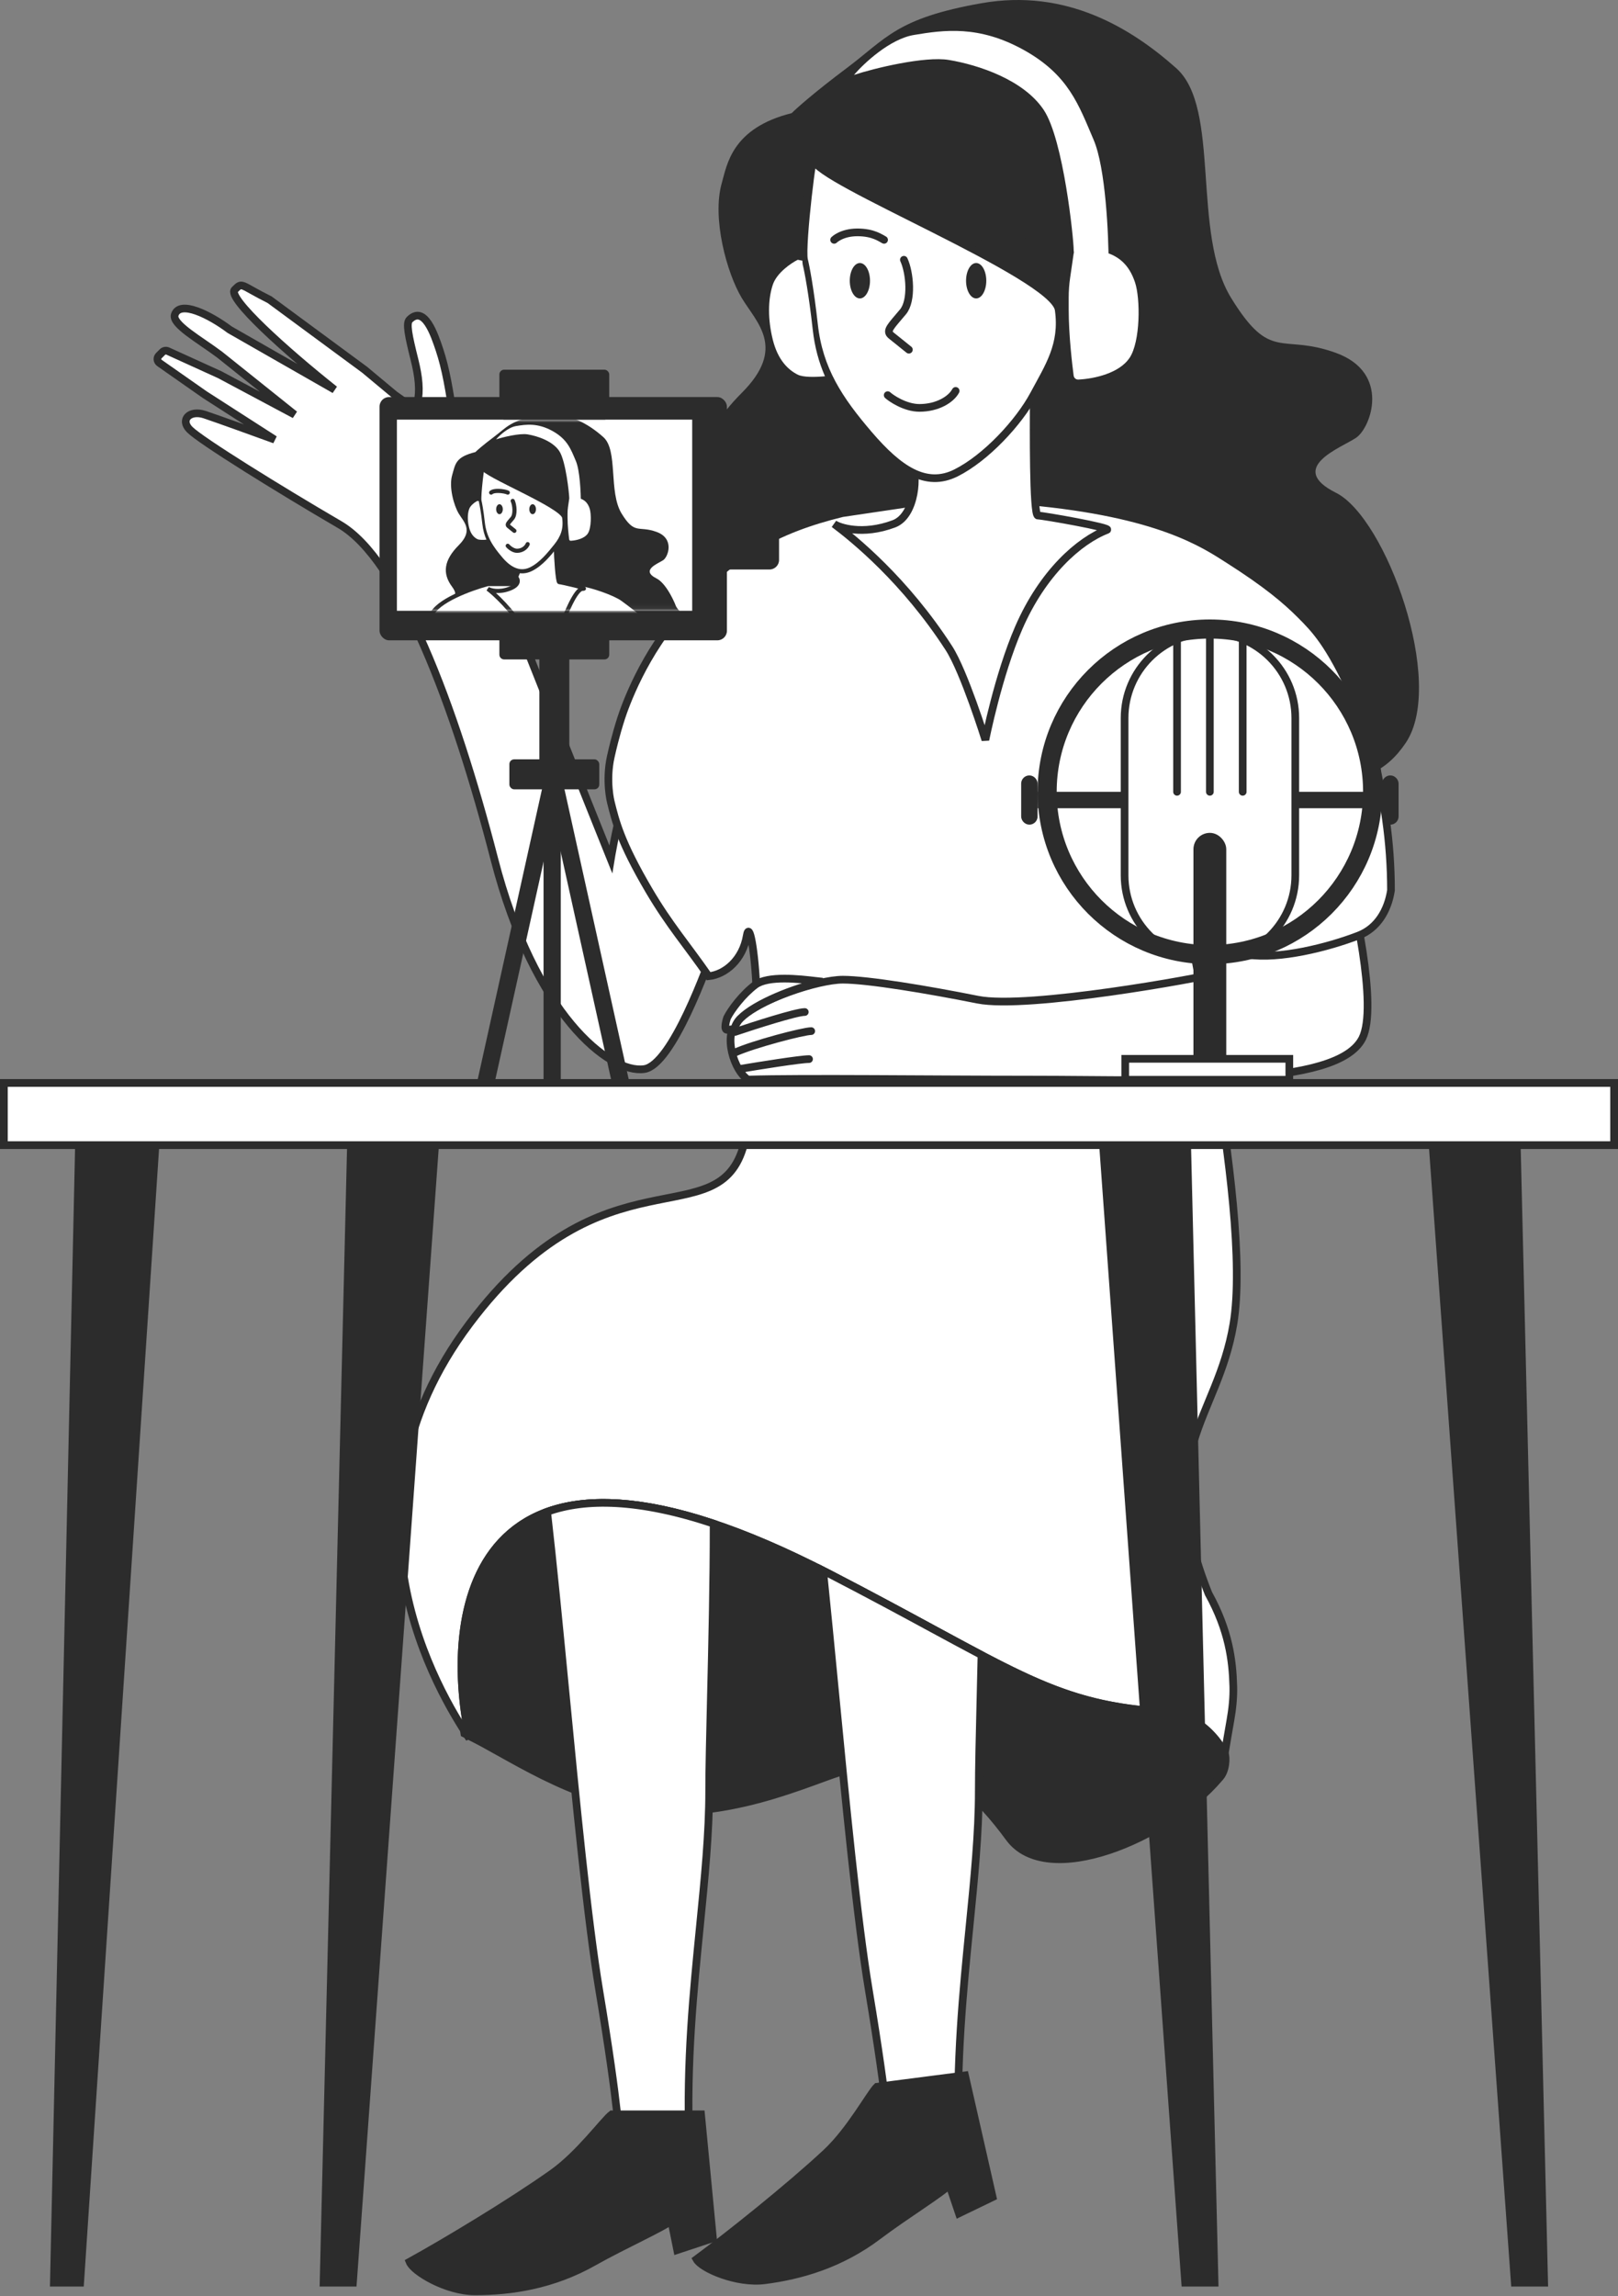 <svg width="339" height="481" viewBox="0 0 339 481" fill="none" xmlns="http://www.w3.org/2000/svg">
<rect x="0" y="0" width="339" height="481" fill="#808080" stroke="none"/>
<path d="M149.957 197.526L149.966 197.5L160.964 175L137.469 150C131.471 158.5 127.971 180.001 127.971 180.001C127.971 180.001 101.488 114.07 99.396 107.791C97.303 101.512 96.257 96.279 95.21 88.954C94.164 81.628 93.396 77.228 92.073 73.256C91.026 70.117 88.931 63.838 85.794 66.977C85.054 67.718 85.572 70.273 86.841 75.35C87.743 78.959 88.047 81.791 87.442 84.515C87.296 85.171 86.528 85.422 85.981 85.034L82.656 82.674L76.378 77.441L56.498 62.791C50.221 59.652 50.848 59.024 49.174 60.698C47.5 62.373 59.986 73.605 70.1 81.629L48.128 69.07C43.944 65.931 37.665 62.791 36.619 65.931C35.957 67.917 41.85 71.163 46.035 74.303L61.729 86.861L46.035 78.489L35.157 73.543C34.778 73.371 34.331 73.452 34.036 73.746L33.276 74.506C32.837 74.946 32.901 75.676 33.41 76.033L42.896 82.674L57.544 92.093C53.707 90.698 45.407 87.698 42.896 86.861C39.757 85.814 37.666 87.908 39.758 90.001C42.097 92.341 58.591 102.559 71.147 109.885C83.702 117.21 95.211 147.559 103.581 180.001C111.951 212.443 127.646 225.001 134.97 223.955C140.819 223.119 148.196 202.458 149.957 197.526Z" fill="white" stroke="#2C2C2C" stroke-width="1.61" stroke-linecap="round"/>
<path d="M151.226 38.35C152.325 34.5 153.318 26.838 165.874 23.698C166.92 22.652 170.685 19.303 177.382 14.28C185.752 8 187.845 3.814 205.632 0.675C223.419 -2.465 237.021 5.907 246.437 14.28C255.854 22.652 249.576 48.815 257.946 62.42C266.317 76.024 268.409 69.745 279.919 73.931C291.428 78.117 287.243 89.629 284.104 91.722C280.965 93.815 269.456 98.001 279.919 103.234C290.382 108.467 302.937 143.002 294.567 155.56C286.196 168.118 273.641 162.886 251.669 160.793C229.696 158.7 208.771 155.56 202.493 160.793C196.215 166.025 155.411 160.793 151.226 155.56C147.04 150.327 142.855 147.188 144.947 131.49C147.04 115.792 157.504 116.839 151.226 108.467C144.947 100.094 145.995 91.722 155.411 82.303C164.827 72.885 158.55 67.652 155.411 62.42C152.272 57.187 149.133 45.675 151.226 38.35Z" fill="#2C2C2C"/>
<path d="M140.47 131C152.106 116 163.252 110.755 176.462 107.5L189.959 105.5L202.456 105H215.454C242.948 107.5 252.352 114.005 257.445 117.246C265.443 122.337 269.442 125.746 272.441 128.746C275.441 131.746 278.44 134.746 283.439 145.746C285.976 151.328 287.606 158.905 288.193 161.925C288.364 162.804 288.463 163.687 288.504 164.582C288.699 168.908 289.191 182.759 287.938 191.5C277.94 190.5 272.767 191.407 265.443 193.5C255.535 196.332 254.883 192.759 252.79 187.527C250.697 182.294 248.605 181.248 247.559 183.341C246.512 185.434 262.614 252.212 258.428 277.328C255.08 297.421 241.349 304.189 253.207 333.84C257.474 341.538 258.261 347.838 258.4 353.311C258.46 355.674 258.201 358.066 257.788 360.394C253.744 383.192 259.09 363.182 242.744 358.521C219.726 356.864 211.448 349.179 173.681 329.654C99.185 291.142 92.417 336.631 98.345 364.189C92.067 354.771 68.806 316.727 98.345 277.328C126.591 239.653 150.658 259.537 155.89 239.653C161.121 219.769 157.513 189.721 156.466 196C155.629 201.023 151.967 204.15 148.468 204.5C143.969 198 140.271 193.839 135.971 186.527C129.979 176.339 128.972 172 127.972 168C127.972 168 126.84 163.596 127.972 158.5C128.972 154 129.972 151 129.972 151C129.972 151 132.962 140.678 140.47 131Z" fill="white" stroke="#2C2C2C" stroke-width="1.61" stroke-linecap="round"/>
<path d="M285.438 217.5C288.759 210.884 283.636 188.083 281.507 180.778C281.16 179.587 280.543 178.507 279.767 177.54L278.773 176.3C277.905 175.22 276.724 174.435 275.392 174.054C274.436 173.781 273.432 173.724 272.451 173.887L269.85 174.321C268.581 174.533 267.338 174.877 266.141 175.348L261.943 177C259.85 178.046 250.945 185 250.945 185C253.01 191.163 255.348 203.72 254.445 204C251.945 204.773 215.301 211.506 204.839 209.413C194.377 207.32 181.821 205.227 176.589 205.227C171.358 205.227 158.818 209.413 154.632 213.599C151.284 216.948 153.918 224.413 156.708 226.157C167.869 225.808 195.734 226.157 215.84 226.157C245.676 226.157 280.168 227.996 285.438 217.5Z" fill="white" stroke="#2C2C2C" stroke-width="1.61" stroke-linecap="round"/>
<path d="M153.969 220.499C157.805 218.755 168.291 216 169.965 216" stroke="#2C2C2C" stroke-width="1.61" stroke-linecap="round"/>
<path d="M153.969 216.185C158.1 214.79 166.814 212 168.617 212" stroke="#2C2C2C" stroke-width="1.61" stroke-linecap="round"/>
<path d="M154.859 223.955C158.991 223.258 167.705 221.863 169.508 221.863" stroke="#2C2C2C" stroke-width="1.61" stroke-linecap="round"/>
<path d="M10.465 478.993L15.777 238.293H33.483L17.547 478.993H10.465Z" fill="#2C2C2C"/>
<path d="M66.969 478.993L72.764 238.294H92.08L74.695 478.993H66.969Z" fill="#2C2C2C"/>
<path d="M255.297 478.993L249.502 238.294H230.186L247.57 478.993H255.297Z" fill="#2C2C2C"/>
<path d="M324.355 478.993L318.561 238.294H299.244L316.629 478.993H324.355Z" fill="#2C2C2C"/>
<path d="M170.547 68.024C169.71 60.489 168.803 55.814 168.454 54.419C167.823 51.279 170.547 29.302 170.547 33.489C170.547 37.675 220.769 57.559 221.816 64.884C222.862 72.21 220.769 77.442 216.584 82.675C212.399 87.908 205.075 98.373 198.797 101.512C192.519 104.652 188.334 98.373 182.056 91.047C175.778 83.722 171.593 77.442 170.547 68.024Z" fill="white" stroke="#2C2C2C" stroke-width="1.61"/>
<path d="M187.286 109.735C191.959 107.982 192.354 98.896 190.959 97.5L195.656 91.944C202.632 88.106 216.582 81.269 216.582 84.618C216.582 88.804 216.407 108 217.453 108C218.5 108 233.077 110.566 231.95 111C226.078 113.266 218.453 120 213.454 131.5C209.13 141.449 206.456 155 206.456 155C206.456 155 202.009 140.715 198.795 135.747C189.612 121.552 178.972 112.92 174.764 109.759C174.752 109.751 174.741 109.743 174.73 109.735C174.741 109.743 174.753 109.751 174.764 109.759C175.753 110.48 180.667 112.217 187.286 109.735Z" fill="white" stroke="#2C2C2C" stroke-width="1.61" stroke-linecap="round"/>
<path fill-rule="evenodd" clip-rule="evenodd" d="M172.346 205.645C166.38 206.977 158.308 210.175 155.111 213.372C154.501 213.982 154.09 214.728 153.842 215.551C153.086 215.657 152.53 215.725 152.339 215.725C151.668 215.725 152.06 214.05 152.339 213.213C153.178 211.539 155.561 208.315 158.247 206.306C160.91 204.313 167.513 205.088 170.965 205.492C171.515 205.557 171.985 205.612 172.346 205.645Z" fill="white"/>
<path d="M172.346 205.645L172.521 206.431L172.419 204.843L172.346 205.645ZM155.111 213.372L154.542 212.803L154.542 212.803L155.111 213.372ZM153.842 215.551L153.954 216.348L154.464 216.277L154.613 215.784L153.842 215.551ZM152.339 213.213L151.62 212.853L151.594 212.904L151.576 212.958L152.339 213.213ZM158.247 206.306L158.729 206.951L158.247 206.306ZM170.965 205.492L170.871 206.292L170.965 205.492ZM172.171 204.859C169.137 205.537 165.579 206.685 162.371 208.07C159.186 209.445 156.252 211.092 154.542 212.803L155.68 213.941C157.167 212.454 159.868 210.904 163.009 209.548C166.128 208.202 169.59 207.085 172.521 206.431L172.171 204.859ZM154.542 212.803C153.825 213.52 153.352 214.388 153.071 215.319L154.613 215.784C154.828 215.068 155.178 214.444 155.68 213.941L154.542 212.803ZM153.73 214.754C152.944 214.864 152.459 214.92 152.339 214.92V216.53C152.601 216.53 153.227 216.45 153.954 216.348L153.73 214.754ZM152.339 214.92C152.438 214.92 152.567 214.957 152.672 215.051C152.762 215.132 152.785 215.208 152.785 215.209C152.786 215.213 152.778 215.186 152.775 215.116C152.772 215.049 152.774 214.963 152.784 214.858C152.825 214.421 152.972 213.859 153.103 213.468L151.576 212.958C151.427 213.405 151.238 214.098 151.181 214.708C151.154 214.999 151.146 215.364 151.249 215.691C151.302 215.862 151.403 216.076 151.598 216.251C151.81 216.44 152.072 216.53 152.339 216.53V214.92ZM153.059 213.574C153.848 212.001 156.153 208.878 158.729 206.951L157.764 205.662C154.97 207.753 152.509 211.077 151.62 212.853L153.059 213.574ZM158.729 206.951C159.257 206.556 160.034 206.262 161.024 206.072C162.004 205.883 163.132 205.807 164.311 205.805C166.671 205.8 169.139 206.089 170.871 206.292L171.058 204.693C169.338 204.491 166.778 204.19 164.308 204.195C163.072 204.198 161.835 204.276 160.72 204.491C159.615 204.703 158.568 205.06 157.764 205.662L158.729 206.951ZM170.871 206.292C171.417 206.356 171.899 206.413 172.273 206.447L172.419 204.843C172.07 204.812 171.612 204.758 171.058 204.693L170.871 206.292Z" fill="#2C2C2C"/>
<path d="M170.547 68.024C169.71 60.489 168.803 55.814 168.454 54.419C167.823 51.279 170.547 29.302 170.547 33.489C170.547 37.675 220.769 57.559 221.815 64.884C222.862 72.21 219.752 76.77 216.584 82.675C213.459 88.5 206.567 95.933 200.29 99.073C194.012 102.212 188.334 98.373 182.056 91.047C175.778 83.722 171.593 77.442 170.547 68.024Z" fill="white" stroke="#2C2C2C" stroke-width="1.61"/>
<path fill-rule="evenodd" clip-rule="evenodd" d="M168.193 55.464C168.541 56.86 169.448 61.534 170.285 69.069C170.69 72.709 171.563 75.88 172.845 78.824C170.723 79.015 168.271 79.052 167.145 78.488C165.053 77.442 162.96 75.349 161.914 71.163C160.867 66.977 160.867 62.791 161.914 59.651C162.751 57.139 165.75 55.116 167.145 54.419L168.11 54.611C168.124 54.969 168.151 55.258 168.193 55.464Z" fill="white"/>
<ellipse cx="180.162" cy="58.808" rx="2.119" ry="3.709" fill="#2C2C2C"/>
<ellipse cx="204.525" cy="58.808" rx="2.119" ry="3.709" fill="#2C2C2C"/>
<path d="M189.381 54.419C190.615 57.063 191.17 62.945 189.195 65.325C186.726 68.299 185.492 69.291 186.726 70.282C187.961 71.273 189.193 72.265 190.427 73.256" stroke="#2C2C2C" stroke-width="1.61" stroke-linecap="round"/>
<path d="M185.988 82.778C186.621 83.371 189.595 85.447 192.633 85.447C196.43 85.447 199.277 83.668 200.227 81.888" stroke="#2C2C2C" stroke-width="1.61" stroke-linecap="round"/>
<path d="M215.535 51.28C215.535 51.28 214.698 50.233 211.35 50.233C208.002 50.233 205.77 50.931 205.072 51.28" stroke="#2C2C2C" stroke-width="1.61" stroke-linecap="round"/>
<path d="M174.766 50.246C174.766 50.246 176.312 48.679 179.66 48.679C183.008 48.679 184.531 49.897 185.229 50.246" stroke="#2C2C2C" stroke-width="1.61" stroke-linecap="round"/>
<path d="M178.918 15.698C183.103 14.303 193.775 11.721 198.798 12.559C205.075 13.605 214.492 16.745 218.677 23.024C222.862 29.303 224.955 50.233 224.955 52.327C224.955 54.001 226.35 53.722 227.048 53.373L229.14 55.466H232.279C232.279 49.187 231.651 35.163 229.14 29.303C226.001 21.977 223.909 15.699 214.492 10.466C205.075 5.233 197.751 6.28 191.474 7.326C186.451 8.163 181.011 13.256 178.918 15.698Z" fill="white"/>
<path d="M227.374 52.326C234.3 52.326 236.645 55.727 237.8 59.129C238.954 62.53 238.954 71.6 236.645 75.001C234.519 78.133 229.425 79.342 225.928 79.514C225.432 79.538 225.013 79.175 224.948 78.682C224.655 76.455 223.91 70.261 223.91 64.797V62.361C223.91 60.964 224.011 59.568 224.212 58.186L224.94 53.182C225.012 52.691 225.433 52.326 225.93 52.326H227.374Z" fill="white"/>
<path d="M97.19 362.431L97.3 363.143C97.469 363.225 97.64 363.309 97.811 363.394C97.615 363.094 97.408 362.773 97.19 362.431Z" fill="#2C2C2C"/>
<path d="M98.21 363.594C100.244 364.62 102.398 365.822 104.683 367.098C116.023 373.428 130.589 381.559 149.615 378.84C158.616 377.554 166.193 374.775 172.93 372.304C188.121 366.731 198.104 366.792 211.454 385C219.342 395.759 244.48 385.372 255.444 372.5C256.944 371 256.944 368.007 256.597 367.317C255.934 366 255.164 364.817 253.945 363.5C251.445 360.801 248.446 359 242.735 358.52C224.969 357.242 215.985 352.372 195.446 341.24C189.373 337.948 182.29 334.109 173.672 329.654C99.71 291.418 92.508 335.983 98.21 363.594Z" fill="#2C2C2C"/>
<path d="M97.19 362.431L97.3 363.143C97.469 363.225 97.64 363.309 97.811 363.394C97.615 363.094 97.408 362.773 97.19 362.431Z" stroke="#2C2C2C" stroke-width="1.61" stroke-linecap="round"/>
<path d="M98.21 363.594C100.244 364.62 102.398 365.822 104.683 367.098C116.023 373.428 130.589 381.559 149.615 378.84C158.616 377.554 166.193 374.775 172.93 372.304C188.121 366.731 198.104 366.792 211.454 385C219.342 395.759 244.48 385.372 255.444 372.5C256.944 371 256.944 368.007 256.597 367.317C255.934 366 255.164 364.817 253.945 363.5C251.445 360.801 248.446 359 242.735 358.52C224.969 357.242 215.985 352.372 195.446 341.24C189.373 337.948 182.29 334.109 173.672 329.654C99.71 291.418 92.508 335.983 98.21 363.594Z" stroke="#2C2C2C" stroke-width="1.61" stroke-linecap="round"/>
<path fill-rule="evenodd" clip-rule="evenodd" d="M172.457 329.025C173.266 336.853 174.088 345.369 174.925 354.033C177.195 377.533 179.571 402.124 182.056 417.038C186.241 442.155 186.241 448.434 186.241 448.434H200.889C200.286 432.146 201.769 417.249 203.133 403.543C204.136 393.471 205.074 384.043 205.074 375.178C205.074 370.5 205.239 363.645 205.43 355.702C205.499 352.83 205.571 349.815 205.64 346.709C202.546 345.083 199.192 343.265 195.455 341.239C189.383 337.948 182.3 334.109 173.681 329.654C173.271 329.442 172.863 329.232 172.457 329.025Z" fill="white"/>
<path d="M174.925 354.033L175.726 353.956L174.925 354.033ZM172.457 329.025L172.823 328.308L171.504 327.636L171.656 329.108L172.457 329.025ZM182.056 417.038L182.85 416.906L182.056 417.038ZM186.241 448.434H185.436V449.239H186.241V448.434ZM200.889 448.434V449.239H201.725L201.694 448.404L200.889 448.434ZM203.133 403.543L202.332 403.463L203.133 403.543ZM205.43 355.702L206.234 355.722L205.43 355.702ZM205.64 346.709L206.445 346.727L206.456 346.229L206.015 345.997L205.64 346.709ZM195.455 341.239L195.072 341.947L195.455 341.239ZM173.681 329.654L174.051 328.939L174.051 328.939L173.681 329.654ZM175.726 353.956C174.89 345.292 174.067 336.774 173.258 328.942L171.656 329.108C172.465 336.933 173.287 345.446 174.124 354.111L175.726 353.956ZM182.85 416.906C180.37 402.025 177.998 377.469 175.726 353.956L174.124 354.111C176.393 377.597 178.771 402.222 181.262 417.171L182.85 416.906ZM186.241 448.434C187.046 448.434 187.046 448.434 187.046 448.434C187.046 448.433 187.046 448.433 187.046 448.433C187.046 448.432 187.046 448.432 187.046 448.431C187.046 448.429 187.046 448.428 187.046 448.425C187.046 448.421 187.046 448.415 187.046 448.407C187.046 448.392 187.046 448.37 187.045 448.342C187.044 448.285 187.042 448.2 187.037 448.085C187.029 447.856 187.012 447.505 186.979 447.007C186.913 446.012 186.781 444.43 186.518 442.066C185.993 437.338 184.944 429.474 182.85 416.906L181.262 417.171C183.353 429.719 184.397 437.553 184.918 442.244C185.178 444.589 185.308 446.147 185.373 447.114C185.405 447.598 185.421 447.933 185.428 448.145C185.432 448.251 185.434 448.326 185.435 448.373C185.436 448.397 185.436 448.413 185.436 448.423C185.436 448.428 185.436 448.432 185.436 448.434C185.436 448.434 185.436 448.435 185.436 448.435C185.436 448.435 185.436 448.435 185.436 448.435C185.436 448.435 185.436 448.435 185.436 448.435C185.436 448.434 185.436 448.434 186.241 448.434ZM200.889 447.629H186.241V449.239H200.889V447.629ZM202.332 403.463C200.968 417.165 199.479 432.114 200.085 448.464L201.694 448.404C201.093 432.179 202.57 417.333 203.934 403.622L202.332 403.463ZM204.269 375.178C204.269 383.995 203.336 393.382 202.332 403.463L203.934 403.622C204.936 393.56 205.879 384.09 205.879 375.178H204.269ZM204.625 355.683C204.434 363.621 204.269 370.488 204.269 375.178H205.879C205.879 370.512 206.044 363.669 206.234 355.722L204.625 355.683ZM204.835 346.692C204.766 349.796 204.694 352.81 204.625 355.683L206.234 355.722C206.303 352.849 206.376 349.834 206.445 346.727L204.835 346.692ZM206.015 345.997C202.926 344.373 199.577 342.558 195.839 340.532L195.072 341.947C198.807 343.972 202.166 345.792 205.266 347.422L206.015 345.997ZM195.839 340.532C189.766 337.24 182.677 333.398 174.051 328.939L173.312 330.369C181.923 334.82 188.999 338.656 195.072 341.947L195.839 340.532ZM174.051 328.939C173.64 328.726 173.23 328.516 172.823 328.308L172.091 329.742C172.496 329.949 172.903 330.157 173.312 330.369L174.051 328.939Z" fill="#2C2C2C"/>
<path fill-rule="evenodd" clip-rule="evenodd" d="M114.633 316.705C115.866 327.435 117.134 340.555 118.436 354.035C120.706 377.534 123.081 402.125 125.567 417.04C129.752 442.156 129.752 448.435 129.752 448.435H144.4C143.797 432.147 145.28 417.25 146.644 403.544C147.647 393.473 148.585 384.044 148.585 375.179C148.585 370.501 148.75 363.646 148.94 355.704C149.206 344.658 149.521 331.508 149.515 319.182C133.974 313.992 122.683 313.791 114.633 316.705Z" fill="white"/>
<path d="M118.436 354.035L117.635 354.112L118.436 354.035ZM114.633 316.705L114.359 315.948L113.76 316.165L113.833 316.797L114.633 316.705ZM125.567 417.04L126.361 416.907L125.567 417.04ZM129.752 448.435H128.947V449.24H129.752V448.435ZM144.4 448.435V449.24H145.235L145.204 448.405L144.4 448.435ZM146.644 403.544L147.445 403.624L146.644 403.544ZM148.94 355.704L148.136 355.684L148.94 355.704ZM149.515 319.182L150.32 319.181L150.32 318.602L149.77 318.418L149.515 319.182ZM119.237 353.957C117.935 340.48 116.667 327.352 115.433 316.613L113.833 316.797C115.066 327.518 116.332 340.63 117.635 354.112L119.237 353.957ZM126.361 416.907C123.881 402.027 121.509 377.471 119.237 353.957L117.635 354.112C119.903 377.598 122.282 402.223 124.773 417.172L126.361 416.907ZM129.752 448.435C130.557 448.435 130.557 448.435 130.557 448.435C130.557 448.435 130.557 448.434 130.557 448.434C130.557 448.433 130.557 448.433 130.557 448.432C130.557 448.431 130.557 448.429 130.557 448.427C130.557 448.422 130.557 448.416 130.557 448.408C130.557 448.393 130.556 448.371 130.556 448.343C130.555 448.286 130.552 448.201 130.548 448.087C130.54 447.857 130.523 447.506 130.49 447.008C130.423 446.013 130.291 444.431 130.029 442.067C129.504 437.339 128.455 429.475 126.361 416.907L124.773 417.172C126.864 429.72 127.908 437.554 128.429 442.245C128.689 444.59 128.819 446.148 128.883 447.115C128.915 447.599 128.931 447.934 128.939 448.146C128.943 448.252 128.945 448.327 128.946 448.374C128.946 448.398 128.947 448.415 128.947 448.425C128.947 448.43 128.947 448.433 128.947 448.435C128.947 448.436 128.947 448.436 128.947 448.436C128.947 448.436 128.947 448.436 128.947 448.436C128.947 448.436 128.947 448.436 128.947 448.436C128.947 448.436 128.947 448.435 129.752 448.435ZM144.4 447.63H129.752V449.24H144.4V447.63ZM145.843 403.464C144.479 417.166 142.99 432.115 143.596 448.465L145.204 448.405C144.604 432.18 146.08 417.335 147.445 403.624L145.843 403.464ZM147.78 375.179C147.78 383.997 146.847 393.384 145.843 403.464L147.445 403.624C148.447 393.562 149.39 384.092 149.39 375.179H147.78ZM148.136 355.684C147.945 363.623 147.78 370.489 147.78 375.179H149.39C149.39 370.513 149.554 363.67 149.745 355.723L148.136 355.684ZM148.71 319.182C148.716 331.497 148.401 344.637 148.136 355.684L149.745 355.723C150.01 344.679 150.326 331.519 150.32 319.181L148.71 319.182ZM149.77 318.418C134.141 313.199 122.648 312.947 114.359 315.948L114.907 317.462C122.719 314.634 133.808 314.785 149.26 319.945L149.77 318.418Z" fill="#2C2C2C"/>
<path d="M115.72 455.276C121.457 451.211 126.522 444.15 128.184 442.914H146.878L149.371 468.874L141.893 471.347L140.647 465.166C139.401 466.402 130.504 470.385 124.445 473.819C115.72 478.764 106.996 480 99.518 480C93.536 480 86.639 475.879 85.809 473.819C93.287 469.698 106.996 461.457 115.72 455.276Z" fill="#2C2C2C" stroke="#2C2C2C" stroke-width="1.61"/>
<path d="M173.041 451.02C178.176 446.247 182.262 438.579 183.742 437.138L202.177 434.755L207.971 460.251L200.915 463.663L198.892 457.675C197.822 459.064 189.561 464.158 184.027 468.346C176.06 474.375 167.616 476.717 160.242 477.67C154.343 478.433 147.013 475.215 145.929 473.272C152.773 468.221 165.233 458.278 173.041 451.02Z" fill="#2C2C2C" stroke="#2C2C2C" stroke-width="1.61"/>
<path d="M242.448 150.5L235.949 175L241.448 195.5C241.448 195.5 254.945 199 261.444 200C268.044 201.016 278.19 198.473 284.645 195.982C288.613 194.45 290.791 190.704 291.437 186.5C291.437 181.506 291.083 176.519 290.377 171.575L289.938 168.5L288.438 161C284.939 147.5 284.439 149.085 281.469 145.292C275.941 138.233 268.442 134.5 262.444 133C256.445 131.5 250.917 131.708 246.947 133C243.881 133.998 242.281 146 242.448 150.5Z" fill="white" stroke="#2C2C2C" stroke-width="1.61"/>
<rect x="214.758" y="163.24" width="1.828" height="8.706" rx="0.914" fill="#2C2C2C" stroke="#2C2C2C" stroke-width="1.61"/>
<rect x="290.395" y="163.24" width="1.828" height="8.706" rx="0.914" fill="#2C2C2C" stroke="#2C2C2C" stroke-width="1.61"/>
<rect x="0.805" y="-0.805" width="70.584" height="1.828" transform="matrix(1 0 0 -1 217.395 167.702)" fill="#2C2C2C" stroke="#2C2C2C" stroke-width="1.61"/>
<path d="M235.621 150.421C235.621 140.544 243.628 132.538 253.504 132.538C263.381 132.538 271.387 140.544 271.387 150.421V183.362C271.387 193.238 263.381 201.245 253.504 201.245C243.628 201.245 235.621 193.238 235.621 183.362V150.421Z" fill="white" stroke="#2C2C2C" stroke-width="1.61"/>
<rect x="250.852" y="175.275" width="5.266" height="48.249" rx="2.633" fill="#2C2C2C" stroke="#2C2C2C" stroke-width="1.61"/>
<rect x="0.805" y="-0.805" width="34.382" height="4.39" transform="matrix(1 0 0 -1 234.949 225.39)" fill="white" stroke="#2C2C2C" stroke-width="1.61"/>
<path d="M287.589 165.874C287.589 184.71 272.323 199.979 253.492 199.979C234.661 199.979 219.395 184.71 219.395 165.874C219.395 147.037 234.661 131.769 253.492 131.769C272.323 131.769 287.589 147.037 287.589 165.874Z" stroke="#2C2C2C" stroke-width="4"/>
<path d="M253.488 133.207V165.873" stroke="#2C2C2C" stroke-width="1.61" stroke-linecap="round"/>
<path d="M246.613 133.207V165.873" stroke="#2C2C2C" stroke-width="1.61" stroke-linecap="round"/>
<path d="M260.367 133.207V165.873" stroke="#2C2C2C" stroke-width="1.61" stroke-linecap="round"/>
<rect x="79.519" y="83.176" width="72.784" height="50.961" rx="2" fill="#2C2C2C"/>
<rect x="83.16" y="87.908" width="61.866" height="40.041" fill="white"/>
<mask id="mask0_265_24684" style="mask-type:alpha" maskUnits="userSpaceOnUse" x="83" y="87" width="63" height="41">
<rect x="83.16" y="87.908" width="61.866" height="40.041" fill="white"/>
</mask>
<g mask="url(#mask0_265_24684)">
<path d="M94.724 99.582C95.421 97.143 95.421 95.75 99.6 94.705C99.948 94.357 101.201 93.242 103.43 91.57C106.216 89.48 106.912 88.087 112.833 87.042C118.753 85.997 123.28 88.783 126.414 91.57C129.549 94.357 127.459 103.065 130.245 107.593C133.031 112.122 133.728 110.032 137.558 111.425C141.389 112.818 139.996 116.65 138.951 117.347C137.907 118.043 134.076 119.437 137.558 121.178C141.041 122.92 145.22 134.415 142.434 138.595C139.648 142.775 135.469 141.033 128.156 140.337C120.842 139.64 113.877 138.595 111.788 140.337C109.698 142.078 96.117 140.337 94.724 138.595C93.331 136.853 91.938 135.808 92.635 130.583C93.331 125.358 96.814 125.707 94.724 122.92C92.634 120.133 92.983 117.347 96.117 114.212C99.251 111.077 97.162 109.335 96.117 107.593C95.072 105.852 94.028 102.02 94.724 99.582Z" fill="#2C2C2C"/>
<path d="M90.351 128.965C91.465 125.9 98.709 123.276 102.191 122.347H121.694C124.132 122.696 128.765 124.314 130.4 125.482C132.838 127.224 141.196 133.842 142.241 134.887C143.285 135.932 143.875 138.666 141.196 137.325C139.107 136.28 139.107 136.28 139.107 138.022C139.107 139.415 142.125 144.757 144.33 147.427C142.241 149.517 139.803 145.337 137.365 146.034C134.067 146.976 130.052 150.562 129.356 148.82C128.659 147.079 127.963 146.73 127.614 147.427C127.266 148.124 131.793 170.765 130.4 179.125C129.286 185.813 124.716 188.066 128.662 197.935C130.4 201.07 130.404 203.509 130.4 205.599C128.657 215.004 130.878 207.775 125.18 206.15C117.518 205.599 114.764 203.041 102.193 196.542C77.398 183.723 75.145 198.864 77.118 208.037C75.029 204.902 67.286 192.239 77.118 179.125C86.52 166.585 94.53 173.204 96.271 166.585C98.013 159.967 96.62 150.214 96.271 152.304C96.054 153.605 94.909 154.991 93.92 155.87C93.689 156.243 93.41 156.457 93.138 156.484C93.369 156.329 93.638 156.12 93.92 155.87C94.674 154.655 94.921 151.75 92.789 148.124C90.003 143.386 87.449 143.828 86.52 144.64C87.217 143.944 87.566 143.099 87.566 142.55C87.566 140.112 86.869 141.157 85.128 141.157C84.084 141.157 88.958 132.797 90.351 128.965Z" fill="white" stroke="#2C2C2C" stroke-width="0.87" stroke-linecap="round"/>
<path d="M101.146 109.458C100.868 106.95 100.566 105.394 100.45 104.93C100.239 103.885 101.146 96.57 101.146 97.963C101.146 99.357 117.862 105.975 118.21 108.413C118.559 110.852 117.862 112.593 116.469 114.335C115.076 116.077 112.638 119.56 110.549 120.605C108.459 121.65 107.066 119.56 104.977 117.122C102.887 114.683 101.494 112.593 101.146 109.458Z" fill="white" stroke="#2C2C2C" stroke-width="0.87"/>
<path d="M141.203 127.224C143.989 131.056 145.034 130.011 145.034 133.494C145.034 136.977 143.293 138.719 141.203 140.112" stroke="#2C2C2C" stroke-width="0.87"/>
<path d="M106.726 123.341C108.955 122.505 108.584 121.368 108.119 120.903L109.512 117.42C111.834 116.143 116.477 113.867 116.477 114.981C116.477 116.375 116.826 121.948 117.174 121.948C117.522 121.948 123.791 123.341 122.049 123.341C120.656 123.341 118.451 128.683 117.522 131.353C116.766 132.865 114.04 136.926 113.343 136.926C112.995 136.926 111.278 134.051 110.209 132.398C107.144 127.661 103.592 124.386 102.199 123.341C102.78 123.69 104.498 124.177 106.726 123.341Z" fill="white" stroke="#2C2C2C" stroke-width="0.87" stroke-linecap="round"/>
<path d="M101.146 109.458C100.868 106.95 100.566 105.394 100.45 104.93C100.239 103.885 101.146 96.57 101.146 97.963C101.146 99.357 117.862 105.975 118.21 108.413C118.559 110.852 117.862 112.593 116.469 114.335C115.076 116.077 113.391 118.161 111.301 119.206C109.212 120.251 107.066 119.56 104.977 117.122C102.887 114.683 101.494 112.593 101.146 109.458Z" fill="white" stroke="#2C2C2C" stroke-width="0.87"/>
<path fill-rule="evenodd" clip-rule="evenodd" d="M100.368 105.278C100.485 105.743 100.786 107.298 101.065 109.806C101.2 111.018 101.49 112.074 101.917 113.054C101.211 113.117 100.396 113.129 100.022 112.942C99.326 112.593 98.629 111.897 98.281 110.503C97.933 109.11 97.933 107.717 98.281 106.672C98.559 105.836 99.558 105.162 100.022 104.93L100.341 104.994C100.346 105.113 100.355 105.209 100.368 105.278Z" fill="white"/>
<ellipse cx="104.65" cy="106.672" rx="0.697" ry="1.045" fill="#2C2C2C"/>
<ellipse cx="111.595" cy="106.672" rx="0.697" ry="1.045" fill="#2C2C2C"/>
<path d="M107.424 104.931C107.834 105.811 108.019 107.769 107.362 108.561C106.54 109.551 106.129 109.881 106.54 110.211C106.951 110.541 107.361 110.871 107.772 111.201" stroke="#2C2C2C" stroke-width="0.87" stroke-linecap="round"/>
<path d="M106.379 114.336C106.565 114.568 107.438 115.381 108.33 115.381C109.444 115.381 110.28 114.684 110.559 113.987" stroke="#2C2C2C" stroke-width="0.87" stroke-linecap="round"/>
<path d="M116.121 103.885C116.121 103.885 115.842 103.537 114.728 103.537C113.613 103.537 112.87 103.769 112.638 103.885" stroke="#2C2C2C" stroke-width="0.87" stroke-linecap="round"/>
<path d="M102.902 103.189C102.902 103.189 103.181 102.84 104.296 102.84C105.41 102.84 106.153 103.073 106.386 103.189" stroke="#2C2C2C" stroke-width="0.87" stroke-linecap="round"/>
<path d="M103.938 92.042C105.33 91.578 108.883 90.718 110.554 90.997C112.644 91.345 115.778 92.39 117.171 94.48C118.564 96.57 119.26 103.537 119.26 104.234C119.26 104.791 119.725 104.698 119.957 104.582L120.653 105.279H121.698C121.698 103.189 121.489 98.521 120.653 96.57C119.609 94.132 118.912 92.042 115.778 90.3C112.644 88.558 110.206 88.907 108.116 89.255C106.445 89.534 104.634 91.229 103.938 92.042Z" fill="white"/>
<path d="M120.063 104.233C122.368 104.233 123.149 105.365 123.533 106.497C123.917 107.629 123.917 110.648 123.149 111.78C122.441 112.823 120.746 113.225 119.582 113.282C119.417 113.29 119.277 113.169 119.256 113.006C119.158 112.264 118.91 110.202 118.91 108.384V107.573C118.91 107.108 118.944 106.643 119.011 106.183L119.253 104.518C119.277 104.354 119.417 104.233 119.582 104.233H120.063Z" fill="white"/>
</g>
<rect x="146.484" y="94.186" width="16.741" height="25.116" rx="2" fill="#2C2C2C"/>
<rect x="104.629" y="77.442" width="23.018" height="10.465" rx="1" fill="#2C2C2C"/>
<path d="M104.629 130.769C104.629 130.216 105.077 129.769 105.629 129.769H126.647C127.2 129.769 127.647 130.216 127.647 130.769V137.141C127.647 137.693 127.2 138.141 126.647 138.141H105.629C105.077 138.141 104.629 137.693 104.629 137.141V130.769Z" fill="#2C2C2C"/>
<rect x="106.723" y="159.071" width="18.833" height="6.279" rx="1" fill="#2C2C2C"/>
<path d="M113.004 133.635C113.004 131.901 114.409 130.496 116.143 130.496C117.876 130.496 119.282 131.901 119.282 133.635V160.118C119.282 161.851 117.876 163.257 116.143 163.257C114.409 163.257 113.004 161.851 113.004 160.118V133.635Z" fill="#2C2C2C"/>
<path d="M115.688 161.106L115.687 228.753" stroke="#2C2C2C" stroke-width="3.61" stroke-linecap="round"/>
<path d="M115.91 163.044L101.353 228.753" stroke="#2C2C2C" stroke-width="3.61" stroke-linecap="round"/>
<path d="M115.91 163.044L130.467 228.753" stroke="#2C2C2C" stroke-width="3.61" stroke-linecap="round"/>
<rect x="0.81" y="226.859" width="337.38" height="13.031" fill="white" stroke="#2C2C2C" stroke-width="1.62"/>
</svg>
